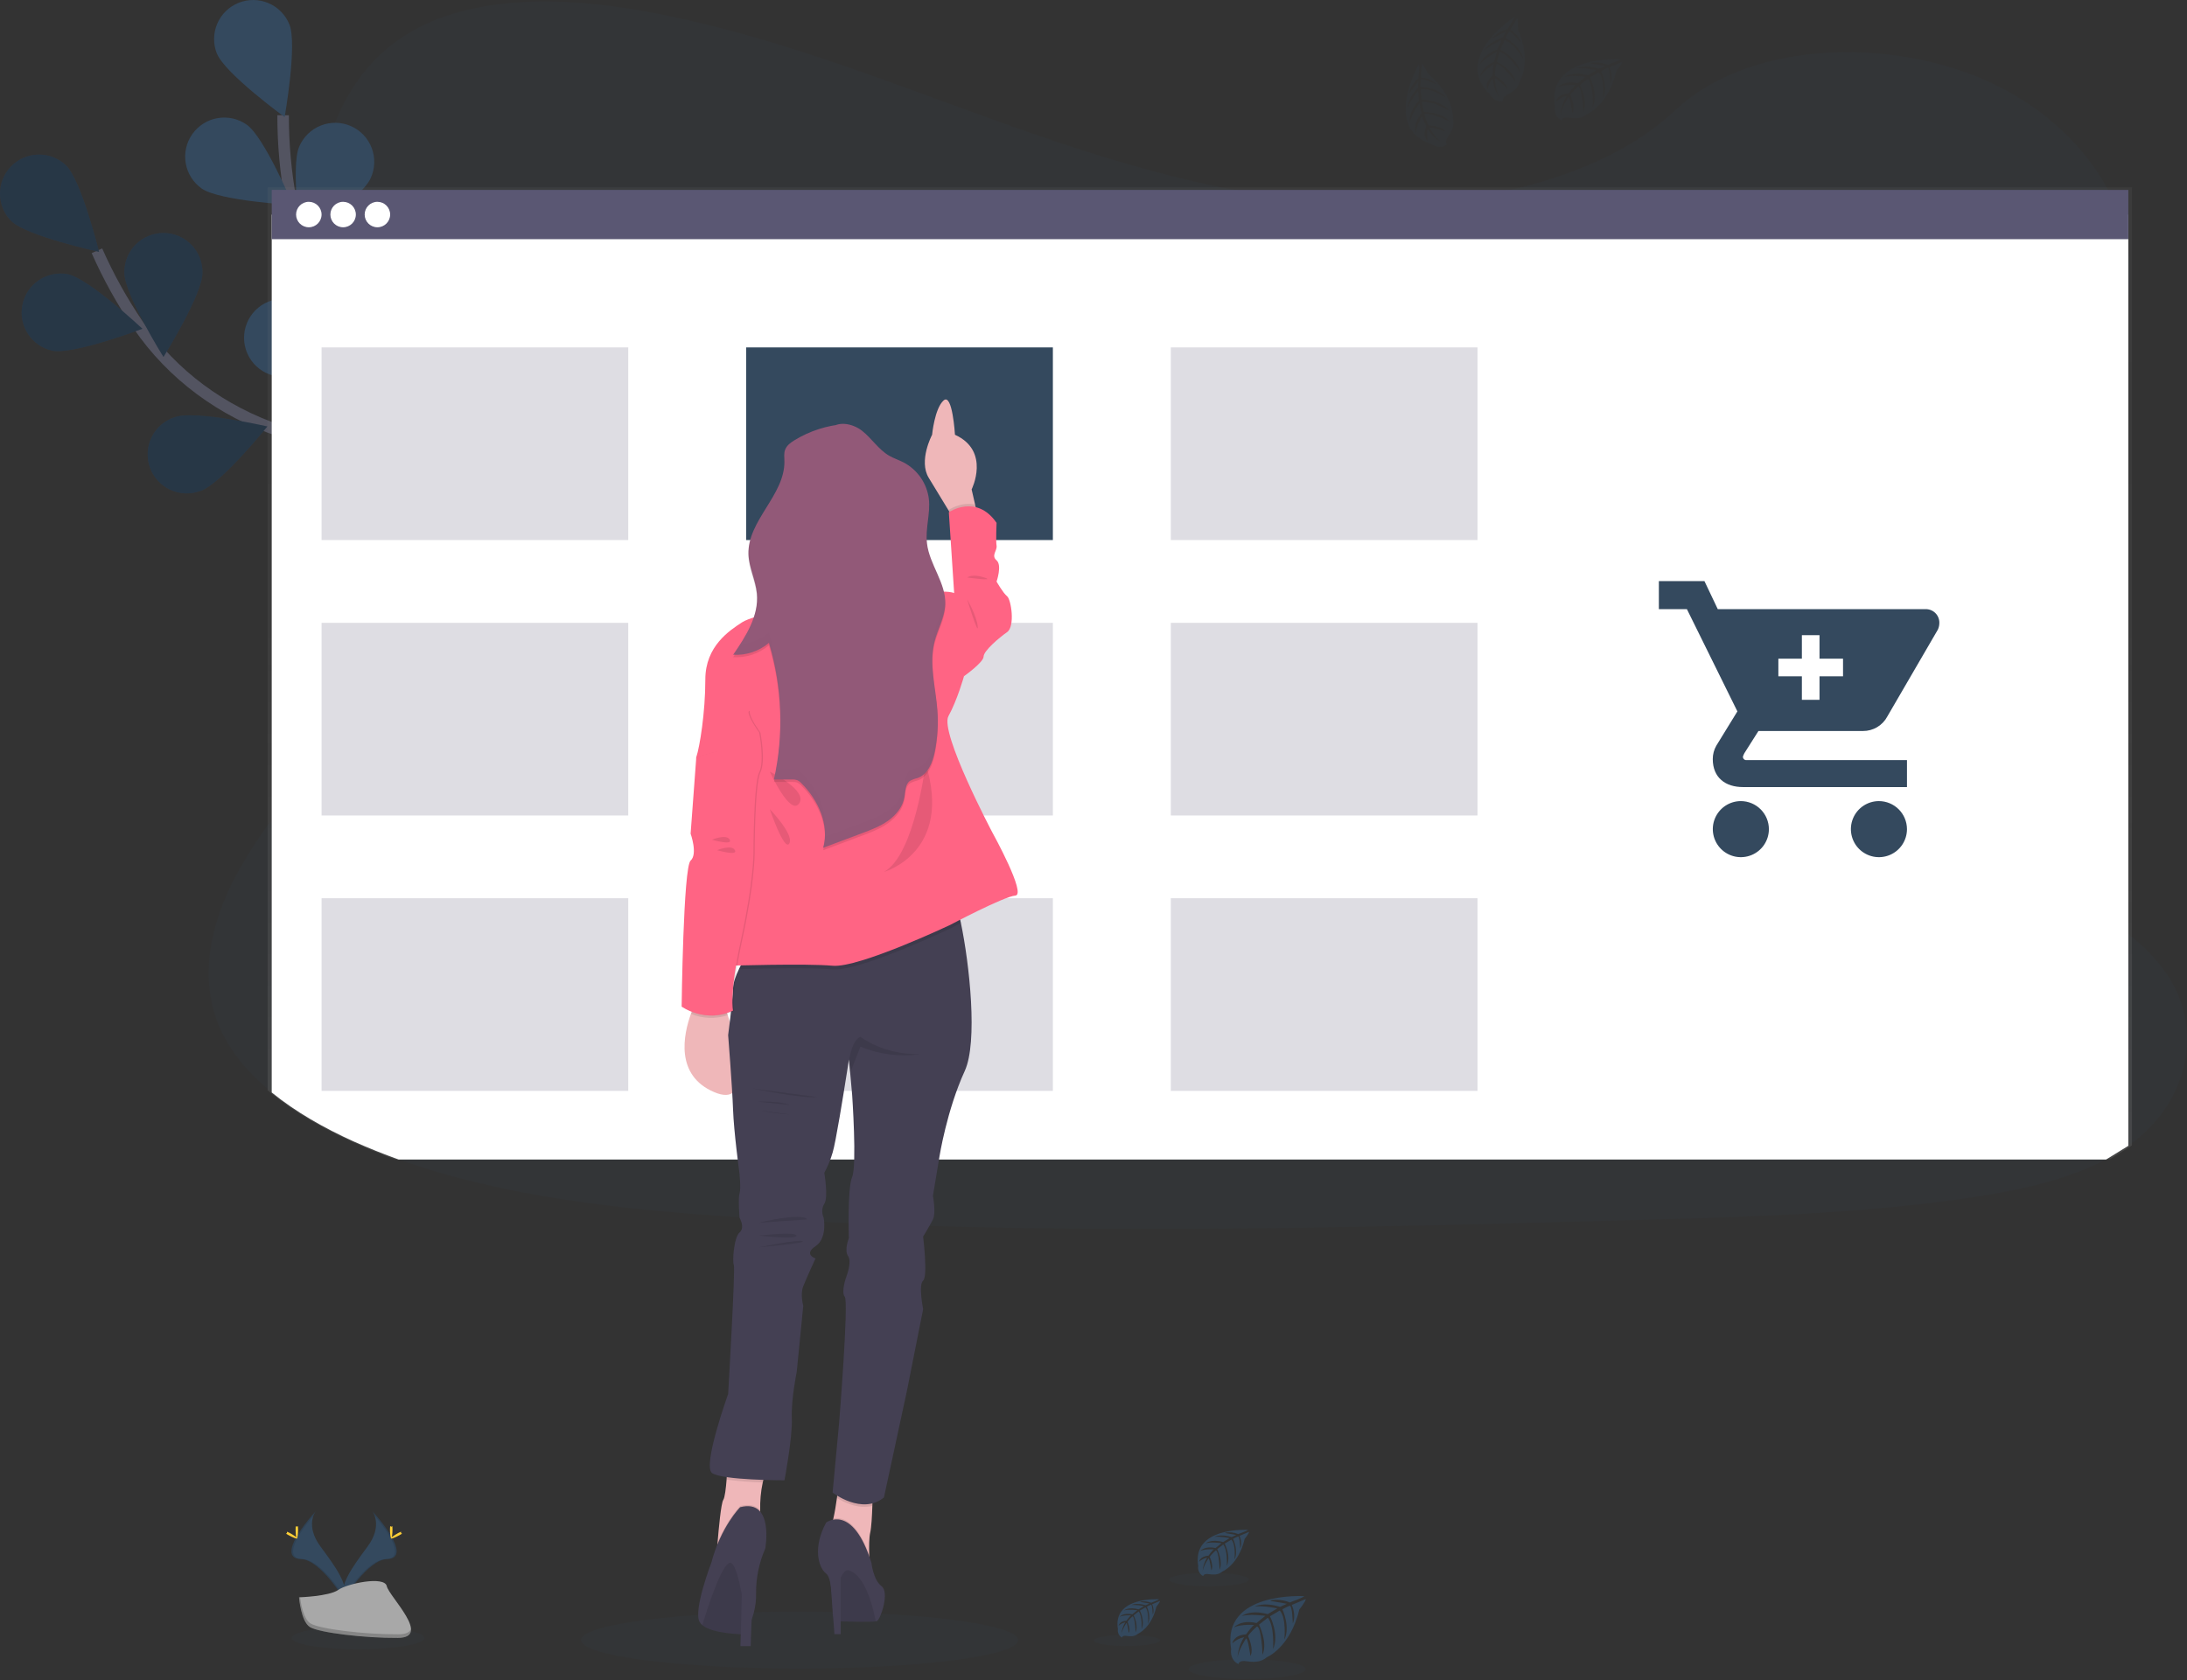 <svg width="380" height="292" viewBox="0 0 380 292" fill="none" xmlns="http://www.w3.org/2000/svg">
<rect x="0" y="0" width="380" height="292" fill="#333333" stroke="none"/>
<path opacity="0.1" d="M370.793 198.423C370.453 198.671 370.14 198.913 369.806 199.148C368.575 200.019 367.286 200.805 365.948 201.501C358.941 205.195 350.303 207 341.889 208.226C323.019 210.977 303.754 211.511 284.571 212.036C232.738 213.459 180.779 214.879 129.071 211.6C108.642 210.306 87.763 208.141 69.25 201.501C66.597 200.552 63.995 199.506 61.446 198.362C56.288 196.043 51.334 193.22 47.214 189.849C43.342 186.69 40.203 183.06 38.327 178.933C34.415 170.339 36.485 160.686 40.952 152.262C42.807 148.855 44.9 145.581 47.214 142.466C50.663 137.723 54.466 133.117 57.936 128.377C70.282 111.529 78.338 90.215 66.942 72.935C63.666 67.97 58.934 63.612 56.264 58.43C52.859 51.8 53.121 44.439 54.204 37.288C54.345 36.381 54.493 35.482 54.65 34.592C56.499 23.989 59.979 12.565 70.708 5.946C81.852 -0.932 97.678 -0.584 111.509 1.86C133.018 5.701 152.858 13.696 172.91 20.914C192.961 28.133 213.939 34.728 235.976 35.436C255.435 36.063 278.132 31.374 291.047 19.188C303.591 7.352 327.17 6.45 344.164 13.601C355.829 18.507 364.532 27.346 368.202 37.288C368.946 39.285 369.481 41.352 369.799 43.458C370.093 45.383 370.189 47.333 370.085 49.277C370.034 50.237 369.935 51.187 369.799 52.127C366.96 71.746 346.52 87.222 334.095 104.747C328.024 113.307 323.737 123.59 327.912 132.82C334.279 146.886 356.421 151.888 369.792 162.355C372.309 164.26 374.524 166.532 376.364 169.096C382.85 178.412 380.457 190.993 370.793 198.423Z" fill="#34495E"/>
<path d="M87.787 110.617C87.787 110.617 72.124 82.86 48.521 74.865C38.616 71.508 29.971 65.195 24.06 56.567C21.262 52.471 18.846 48.126 16.842 43.588" stroke="#535461" stroke-width="2" stroke-miterlimit="10"/>
<path d="M2 38.45C4.69 41.048 17.213 43.772 17.213 43.772C17.213 43.772 14.149 31.337 11.452 28.725C10.156 27.498 8.428 26.83 6.643 26.868C4.858 26.906 3.16 27.645 1.917 28.926C0.673 30.207 -0.015 31.927 0 33.712C0.016 35.497 0.734 37.204 2 38.463V38.45Z" fill="#34495E"/>
<path d="M9.086 60.953C12.759 61.681 24.748 57.143 24.748 57.143C24.748 57.143 15.402 48.372 11.724 47.643C9.977 47.335 8.178 47.724 6.714 48.727C5.249 49.729 4.236 51.266 3.891 53.006C3.546 54.747 3.896 56.554 4.867 58.039C5.838 59.525 7.353 60.57 9.086 60.953V60.953Z" fill="#34495E"/>
<path d="M34.878 85.311C38.419 84.086 46.455 74.12 46.455 74.12C46.455 74.12 33.965 71.263 30.427 72.489C29.559 72.758 28.755 73.2 28.06 73.786C27.366 74.373 26.797 75.093 26.386 75.904C25.976 76.715 25.732 77.6 25.671 78.507C25.609 79.414 25.73 80.324 26.026 81.183C26.323 82.043 26.789 82.833 27.397 83.509C28.005 84.185 28.743 84.731 29.566 85.116C30.39 85.501 31.282 85.717 32.19 85.75C33.099 85.784 34.004 85.635 34.854 85.311H34.878Z" fill="#34495E"/>
<path d="M58.542 99.336C62.24 98.724 71.855 90.262 71.855 90.262C71.855 90.262 60.03 85.335 56.332 85.945C54.556 86.238 52.97 87.224 51.921 88.687C50.873 90.15 50.448 91.97 50.741 93.746C51.034 95.521 52.021 97.108 53.484 98.156C54.947 99.205 56.766 99.629 58.542 99.336V99.336Z" fill="#34495E"/>
<path d="M35.181 47.425C35.181 51.17 28.405 62.042 28.405 62.042C28.405 62.042 21.616 51.177 21.612 47.432C21.592 46.528 21.753 45.629 22.084 44.789C22.416 43.948 22.913 43.182 23.545 42.535C24.177 41.889 24.931 41.376 25.765 41.025C26.598 40.674 27.493 40.494 28.396 40.494C29.3 40.494 30.195 40.674 31.029 41.025C31.862 41.376 32.616 41.889 33.248 42.535C33.88 43.182 34.377 43.948 34.709 44.789C35.041 45.629 35.201 46.528 35.181 47.432V47.425Z" fill="#34495E"/>
<path d="M62.652 64.201C61.532 67.776 51.81 76.118 51.81 76.118C51.81 76.118 48.583 63.707 49.689 60.115C50.284 58.47 51.491 57.119 53.058 56.342C54.625 55.566 56.431 55.424 58.1 55.947C59.769 56.47 61.172 57.618 62.015 59.15C62.859 60.682 63.078 62.48 62.628 64.17L62.652 64.201Z" fill="#34495E"/>
<path d="M87.113 84.137C86.615 87.852 78.444 97.716 78.444 97.716C78.444 97.716 73.166 86.044 73.677 82.329C73.941 80.567 74.888 78.98 76.313 77.91C77.738 76.84 79.526 76.373 81.292 76.61C83.058 76.848 84.659 77.77 85.751 79.178C86.843 80.587 87.337 82.368 87.126 84.137H87.113Z" fill="#34495E"/>
<path opacity="0.25" d="M2 38.45C4.69 41.048 17.213 43.772 17.213 43.772C17.213 43.772 14.149 31.337 11.452 28.725C10.156 27.498 8.428 26.83 6.643 26.868C4.858 26.906 3.16 27.645 1.917 28.926C0.673 30.207 -0.015 31.927 0 33.712C0.016 35.497 0.734 37.204 2 38.463V38.45Z" fill="black"/>
<path opacity="0.25" d="M9.086 60.953C12.759 61.681 24.748 57.143 24.748 57.143C24.748 57.143 15.402 48.372 11.724 47.643C9.977 47.335 8.178 47.724 6.714 48.727C5.249 49.729 4.236 51.266 3.891 53.006C3.546 54.747 3.896 56.554 4.867 58.039C5.838 59.525 7.353 60.57 9.086 60.953V60.953Z" fill="black"/>
<path opacity="0.25" d="M34.878 85.311C38.419 84.086 46.455 74.12 46.455 74.12C46.455 74.12 33.965 71.263 30.427 72.489C29.559 72.758 28.755 73.2 28.06 73.786C27.366 74.373 26.797 75.093 26.386 75.904C25.976 76.715 25.732 77.6 25.671 78.507C25.609 79.414 25.73 80.324 26.026 81.183C26.323 82.043 26.789 82.833 27.397 83.509C28.005 84.185 28.743 84.731 29.566 85.116C30.39 85.501 31.282 85.717 32.19 85.75C33.099 85.784 34.004 85.635 34.854 85.311H34.878Z" fill="black"/>
<path opacity="0.25" d="M58.542 99.336C62.24 98.724 71.855 90.262 71.855 90.262C71.855 90.262 60.03 85.335 56.332 85.945C54.556 86.238 52.97 87.224 51.921 88.687C50.873 90.15 50.448 91.97 50.741 93.746C51.034 95.521 52.021 97.108 53.484 98.156C54.947 99.205 56.766 99.629 58.542 99.336V99.336Z" fill="black"/>
<path opacity="0.25" d="M35.181 47.425C35.181 51.17 28.405 62.042 28.405 62.042C28.405 62.042 21.616 51.177 21.612 47.432C21.592 46.528 21.753 45.629 22.084 44.789C22.416 43.948 22.913 43.182 23.545 42.535C24.177 41.889 24.931 41.376 25.765 41.025C26.598 40.674 27.493 40.494 28.396 40.494C29.3 40.494 30.195 40.674 31.029 41.025C31.862 41.376 32.616 41.889 33.248 42.535C33.88 43.182 34.377 43.948 34.709 44.789C35.041 45.629 35.201 46.528 35.181 47.432V47.425Z" fill="black"/>
<path opacity="0.25" d="M62.652 64.201C61.532 67.776 51.81 76.118 51.81 76.118C51.81 76.118 48.583 63.707 49.689 60.115C50.284 58.47 51.491 57.119 53.058 56.342C54.625 55.566 56.431 55.424 58.1 55.947C59.769 56.47 61.172 57.618 62.015 59.15C62.859 60.682 63.078 62.48 62.628 64.17L62.652 64.201Z" fill="black"/>
<path opacity="0.25" d="M87.113 84.137C86.615 87.852 78.444 97.716 78.444 97.716C78.444 97.716 73.166 86.044 73.677 82.329C73.941 80.567 74.888 78.98 76.313 77.91C77.738 76.84 79.526 76.373 81.292 76.61C83.058 76.848 84.659 77.77 85.751 79.178C86.843 80.587 87.337 82.368 87.126 84.137H87.113Z" fill="black"/>
<path d="M86.885 110.065C86.885 110.065 83.82 78.338 65.474 61.464C57.783 54.381 52.437 45.12 50.527 34.823C49.63 29.943 49.183 24.991 49.192 20.029" stroke="#535461" stroke-width="2" stroke-miterlimit="10"/>
<path d="M37.7 9.327C39.103 12.804 49.458 20.346 49.458 20.346C49.458 20.346 51.688 7.73 50.288 4.254C49.616 2.583 48.307 1.248 46.65 0.543C44.993 -0.163 43.123 -0.181 41.453 0.492C39.782 1.164 38.447 2.473 37.742 4.13C37.036 5.787 37.017 7.657 37.69 9.327H37.7Z" fill="#34495E"/>
<path d="M35.048 32.77C38.112 34.925 50.905 35.63 50.905 35.63C50.905 35.63 45.944 23.829 42.879 21.674C41.408 20.635 39.584 20.224 37.809 20.53C36.034 20.836 34.454 21.835 33.415 23.306C32.377 24.778 31.965 26.602 32.272 28.376C32.578 30.151 33.577 31.732 35.048 32.77V32.77Z" fill="#34495E"/>
<path d="M48.773 65.485C52.519 65.801 63.905 59.948 63.905 59.948C63.905 59.948 53.646 52.277 49.91 51.964C49.012 51.868 48.103 51.953 47.237 52.213C46.372 52.474 45.567 52.904 44.87 53.48C44.173 54.055 43.599 54.764 43.18 55.565C42.761 56.366 42.506 57.242 42.43 58.143C42.354 59.044 42.459 59.95 42.739 60.81C43.018 61.669 43.466 62.464 44.057 63.148C44.648 63.832 45.37 64.391 46.179 64.792C46.989 65.194 47.871 65.429 48.773 65.485Z" fill="#34495E"/>
<path d="M64.722 87.903C68.352 88.842 80.572 85.002 80.572 85.002C80.572 85.002 71.757 75.706 68.13 74.766C66.399 74.347 64.573 74.625 63.045 75.54C61.517 76.456 60.41 77.935 59.964 79.659C59.517 81.383 59.765 83.214 60.656 84.756C61.547 86.298 63.009 87.428 64.725 87.903H64.722Z" fill="#34495E"/>
<path d="M64.398 30.979C62.883 34.405 52.28 41.592 52.28 41.592C52.28 41.592 50.476 28.913 51.991 25.484C52.342 24.654 52.854 23.903 53.499 23.273C54.143 22.644 54.906 22.149 55.744 21.818C56.581 21.486 57.476 21.325 58.377 21.343C59.277 21.361 60.165 21.558 60.989 21.923C61.812 22.288 62.555 22.813 63.174 23.467C63.792 24.122 64.274 24.893 64.592 25.736C64.909 26.579 65.055 27.477 65.022 28.377C64.989 29.277 64.777 30.162 64.398 30.979V30.979Z" fill="#34495E"/>
<path d="M82.717 57.429C80.245 60.245 67.977 63.932 67.977 63.932C67.977 63.932 70.047 51.293 72.523 48.477C73.11 47.808 73.824 47.261 74.623 46.867C75.422 46.474 76.291 46.242 77.18 46.184C78.069 46.126 78.961 46.244 79.804 46.531C80.647 46.818 81.426 47.268 82.096 47.856C82.765 48.444 83.312 49.157 83.705 49.956C84.099 50.756 84.331 51.624 84.389 52.514C84.447 53.402 84.329 54.294 84.042 55.137C83.755 55.981 83.305 56.759 82.717 57.429V57.429Z" fill="#34495E"/>
<path d="M97.017 85.584C95.056 88.778 83.588 94.484 83.588 94.484C83.588 94.484 83.493 81.675 85.454 78.481C86.396 76.946 87.909 75.848 89.661 75.428C91.412 75.009 93.259 75.302 94.794 76.244C96.329 77.186 97.427 78.699 97.847 80.451C98.266 82.202 97.973 84.049 97.031 85.584H97.017Z" fill="#34495E"/>
<path opacity="0.1" d="M138.918 290.002C159.892 290.002 176.894 287.788 176.894 285.058C176.894 282.327 159.892 280.114 138.918 280.114C117.945 280.114 100.943 282.327 100.943 285.058C100.943 287.788 117.945 290.002 138.918 290.002Z" fill="#34495E"/>
<path opacity="0.1" d="M62.212 286.651C68.584 286.651 73.748 285.767 73.748 284.676C73.748 283.586 68.584 282.701 62.212 282.701C55.841 282.701 50.677 283.586 50.677 284.676C50.677 285.767 55.841 286.651 62.212 286.651Z" fill="#34495E"/>
<path d="M64.719 262.687C64.719 262.687 66.588 265.135 63.854 268.816C61.12 272.497 58.865 275.626 59.768 277.931C59.768 277.931 63.891 271.07 67.259 270.975C70.626 270.88 68.416 266.814 64.719 262.687Z" fill="#34495E"/>
<path opacity="0.1" d="M64.718 262.687C64.882 262.924 65.01 263.183 65.1 263.457C68.375 267.304 70.122 270.897 66.972 270.985C64.041 271.07 60.52 276.314 59.679 277.638C59.707 277.741 59.74 277.842 59.778 277.941C59.778 277.941 63.901 271.08 67.269 270.985C70.636 270.89 68.416 266.814 64.718 262.687Z" fill="black"/>
<path d="M68.195 265.806C68.195 266.668 68.1 267.366 67.98 267.366C67.861 267.366 67.763 266.685 67.763 265.806C67.763 264.928 67.885 265.35 68.004 265.35C68.123 265.35 68.195 264.945 68.195 265.806Z" fill="#FFD037"/>
<path d="M69.39 266.834C68.634 267.246 67.974 267.495 67.916 267.389C67.858 267.284 68.426 266.865 69.182 266.453C69.938 266.041 69.638 266.341 69.696 266.453C69.754 266.565 70.146 266.422 69.39 266.834Z" fill="#FFD037"/>
<path d="M54.837 262.687C54.837 262.687 52.968 265.135 55.702 268.816C58.436 272.497 60.691 275.626 59.788 277.931C59.788 277.931 55.665 271.07 52.297 270.975C48.93 270.88 51.147 266.814 54.837 262.687Z" fill="#34495E"/>
<path opacity="0.1" d="M54.837 262.687C54.674 262.924 54.546 263.183 54.456 263.457C51.181 267.304 49.434 270.897 52.583 270.985C55.518 271.07 59.036 276.314 59.877 277.638C59.85 277.741 59.818 277.843 59.778 277.941C59.778 277.941 55.655 271.08 52.287 270.985C48.92 270.89 51.147 266.814 54.837 262.687Z" fill="black"/>
<path d="M51.361 265.806C51.361 266.668 51.456 267.366 51.575 267.366C51.695 267.366 51.793 266.685 51.793 265.806C51.793 264.928 51.671 265.35 51.552 265.35C51.432 265.35 51.361 264.945 51.361 265.806Z" fill="#FFD037"/>
<path d="M50.169 266.834C50.925 267.246 51.582 267.495 51.64 267.389C51.698 267.284 51.129 266.865 50.373 266.453C49.618 266.041 49.917 266.341 49.859 266.453C49.801 266.565 49.413 266.422 50.169 266.834Z" fill="#FFD037"/>
<path d="M51.957 277.621C51.957 277.621 57.187 277.458 58.767 276.338C60.346 275.217 66.809 273.872 67.201 275.674C67.592 277.475 75.059 284.625 69.155 284.673C63.251 284.721 55.437 283.754 53.864 282.797C52.291 281.84 51.957 277.621 51.957 277.621Z" fill="#A8A8A8"/>
<path opacity="0.2" d="M69.257 284.046C63.353 284.094 55.539 283.127 53.966 282.17C52.767 281.438 52.291 278.82 52.13 277.614H51.957C51.957 277.614 52.297 281.83 53.86 282.79C55.423 283.75 63.248 284.714 69.152 284.666C70.854 284.666 71.447 284.046 71.412 283.147C71.178 283.699 70.527 284.036 69.257 284.046Z" fill="black"/>
<path d="M226.609 277.42C226.609 277.42 212.213 276.552 213.912 286.641C213.912 286.641 213.571 288.422 215.189 289.232C215.189 289.232 215.216 288.486 216.666 288.738C217.182 288.825 217.707 288.85 218.229 288.813C218.936 288.767 219.609 288.489 220.143 288.023V288.023C220.143 288.023 224.188 286.355 225.761 279.739C225.761 279.739 226.925 278.295 226.881 277.924L224.45 278.946C224.45 278.946 225.281 280.699 224.627 282.157C224.627 282.157 224.549 279.01 224.082 279.092C223.987 279.092 222.819 279.698 222.819 279.698C222.819 279.698 224.249 282.763 223.159 284.969C223.159 284.969 223.568 281.224 222.363 279.92L220.66 280.917C220.66 280.917 222.329 284.07 221.198 286.644C221.198 286.644 221.488 282.698 220.303 281.159L218.754 282.368C218.754 282.368 220.32 285.476 219.363 287.611C219.363 287.611 219.24 283.018 218.416 282.671C218.416 282.671 217.054 283.866 216.854 284.373C216.854 284.373 217.926 286.627 217.262 287.819C217.262 287.819 216.854 284.755 216.517 284.755C216.517 284.755 215.155 286.798 215.025 288.159C215.025 288.159 215.086 286.093 216.19 284.547C215.411 284.695 214.692 285.068 214.123 285.619C214.123 285.619 214.334 284.186 216.506 284.06C216.506 284.06 217.623 282.521 217.923 282.429C217.923 282.429 215.744 282.245 214.422 282.831C214.422 282.831 215.584 281.469 218.321 282.092L219.85 280.846C219.85 280.846 216.983 280.451 215.764 280.887C215.764 280.887 217.167 279.688 220.262 280.546L221.93 279.552C221.93 279.552 219.482 279.024 218.025 279.211C218.025 279.211 219.564 278.381 222.417 279.279L223.609 278.745C223.609 278.745 221.815 278.404 221.29 278.34C220.766 278.275 220.739 278.139 220.739 278.139C221.874 277.949 223.04 278.079 224.106 278.513C224.106 278.513 226.653 277.58 226.609 277.42Z" fill="#34495E"/>
<path opacity="0.1" d="M216.694 291.833C222.32 291.833 226.881 291.062 226.881 290.111C226.881 289.159 222.32 288.388 216.694 288.388C211.067 288.388 206.506 289.159 206.506 290.111C206.506 291.062 211.067 291.833 216.694 291.833Z" fill="#34495E"/>
<path d="M201.388 277.958C201.388 277.958 193.271 277.468 194.238 283.158C194.189 283.446 194.233 283.743 194.362 284.005C194.492 284.267 194.701 284.482 194.96 284.618C194.96 284.618 194.96 284.196 195.794 284.339C196.084 284.386 196.379 284.401 196.673 284.383C197.071 284.354 197.449 284.198 197.752 283.937V283.937C197.752 283.937 200.033 282.994 200.922 279.266C200.922 279.266 201.576 278.452 201.552 278.244L200.19 278.827C200.19 278.827 200.656 279.817 200.289 280.638C200.289 280.638 200.244 278.864 199.982 278.905C199.928 278.905 199.271 279.245 199.271 279.245C199.271 279.245 200.074 280.948 199.468 282.218C199.468 282.218 199.696 280.097 199.019 279.368L198.055 279.933C198.055 279.933 198.995 281.711 198.358 283.161C198.358 283.161 198.522 280.934 197.851 280.069L196.979 280.75C196.979 280.75 197.861 282.504 197.32 283.706C197.32 283.706 197.248 281.115 196.785 280.921C196.453 281.2 196.157 281.519 195.903 281.871C195.903 281.871 196.509 283.144 196.135 283.815C196.135 283.815 195.903 282.089 195.716 282.082C195.716 282.082 194.953 283.226 194.875 284.009C194.909 283.282 195.135 282.578 195.529 281.966C195.09 282.049 194.685 282.258 194.364 282.569C194.364 282.569 194.483 281.758 195.726 281.69C195.726 281.69 196.353 280.822 196.523 280.771C196.523 280.771 195.294 280.665 194.548 280.996C194.548 280.996 195.205 280.233 196.748 280.58L197.609 279.875C197.609 279.875 195.992 279.654 195.307 279.899C195.307 279.899 196.097 279.218 197.844 279.715L198.78 279.157C198.059 278.997 197.319 278.933 196.581 278.966C196.581 278.966 197.449 278.5 199.056 279.004L199.737 278.704C199.737 278.704 198.716 278.503 198.433 278.472C198.15 278.442 198.12 278.36 198.12 278.36C198.76 278.254 199.418 278.327 200.02 278.571C200.02 278.571 201.412 278.05 201.388 277.958Z" fill="#34495E"/>
<path opacity="0.1" d="M195.798 286.086C198.97 286.086 201.542 285.651 201.542 285.116C201.542 284.58 198.97 284.145 195.798 284.145C192.625 284.145 190.054 284.58 190.054 285.116C190.054 285.651 192.625 286.086 195.798 286.086Z" fill="#34495E"/>
<path d="M216.837 265.902C216.837 265.902 207.041 265.309 208.195 272.177C208.136 272.525 208.188 272.883 208.345 273.2C208.501 273.517 208.754 273.776 209.067 273.941C209.067 273.941 209.067 273.433 210.071 273.6C210.422 273.656 210.778 273.673 211.133 273.651C211.615 273.617 212.072 273.428 212.437 273.113V273.113C212.437 273.113 215.192 271.976 216.261 267.471C216.261 267.471 217.055 266.491 217.024 266.239L215.369 266.943C215.369 266.943 215.934 268.139 215.492 269.129C215.492 269.129 215.437 266.988 215.117 267.039C215.056 267.039 214.259 267.451 214.259 267.451C214.259 267.451 215.233 269.531 214.497 271.04C214.497 271.04 214.777 268.479 213.956 267.601L212.792 268.282C212.792 268.282 213.929 270.427 213.159 272.18C213.159 272.18 213.357 269.494 212.546 268.435L211.491 269.255C211.491 269.255 212.56 271.37 211.91 272.824C211.91 272.824 211.825 269.698 211.263 269.46C211.263 269.46 210.34 270.273 210.2 270.607C210.2 270.607 210.932 272.143 210.476 272.953C210.476 272.953 210.2 270.873 209.972 270.863C209.972 270.863 209.053 272.225 208.951 273.188C208.995 272.314 209.267 271.466 209.741 270.73C209.211 270.83 208.722 271.084 208.335 271.458C208.335 271.458 208.478 270.481 209.969 270.396C209.969 270.396 210.728 269.351 210.932 269.286C210.932 269.286 209.448 269.163 208.549 269.562C208.549 269.562 209.339 268.639 211.205 269.058L212.247 268.21C212.247 268.21 210.292 267.941 209.465 268.237C209.465 268.237 210.418 267.424 212.529 268.016L213.663 267.335C213.663 267.335 211.998 266.995 211.007 267.107C211.007 267.107 212.053 266.542 213.997 267.151L214.807 266.79C214.807 266.79 213.585 266.548 213.227 266.511C212.87 266.474 212.853 266.375 212.853 266.375C213.626 266.246 214.419 266.335 215.144 266.63C215.144 266.63 216.871 266.011 216.837 265.902Z" fill="#34495E"/>
<path opacity="0.1" d="M210.091 275.711C213.922 275.711 217.027 275.187 217.027 274.54C217.027 273.893 213.922 273.369 210.091 273.369C206.261 273.369 203.156 273.893 203.156 274.54C203.156 275.187 206.261 275.711 210.091 275.711Z" fill="#34495E"/>
<path d="M370.433 199.08V32.535H46.506V189.526C50.642 192.978 55.617 195.883 60.806 198.27C63.362 199.448 65.973 200.525 68.638 201.501H366.568L370.433 199.08Z" fill="url(#paint0_linear)"/>
<path d="M369.806 199.148V37.302H47.214V189.877C51.334 193.234 56.288 196.057 61.446 198.389C63.993 199.524 66.595 200.57 69.25 201.528H365.948L369.806 199.148Z" fill="white"/>
<path d="M369.806 33.009H47.217V41.569H369.806V33.009Z" fill="#5A5773"/>
<path d="M53.659 39.502C54.882 39.502 55.873 38.511 55.873 37.289C55.873 36.066 54.882 35.075 53.659 35.075C52.437 35.075 51.446 36.066 51.446 37.289C51.446 38.511 52.437 39.502 53.659 39.502Z" fill="white"/>
<path d="M59.618 39.502C60.84 39.502 61.831 38.511 61.831 37.289C61.831 36.066 60.84 35.075 59.618 35.075C58.396 35.075 57.405 36.066 57.405 37.289C57.405 38.511 58.396 39.502 59.618 39.502Z" fill="white"/>
<path d="M65.576 39.502C66.799 39.502 67.79 38.511 67.79 37.289C67.79 36.066 66.799 35.075 65.576 35.075C64.354 35.075 63.363 36.066 63.363 37.289C63.363 38.511 64.354 39.502 65.576 39.502Z" fill="white"/>
<path d="M182.941 60.381H129.654V93.865H182.941V60.381Z" fill="#34495E"/>
<path opacity="0.2" d="M109.159 60.381H55.873V93.865H109.159V60.381Z" fill="#5A5773"/>
<path opacity="0.2" d="M256.722 60.381H203.435V93.865H256.722V60.381Z" fill="#5A5773"/>
<path opacity="0.2" d="M109.16 108.25H55.873V141.734H109.16V108.25Z" fill="#5A5773"/>
<path opacity="0.2" d="M182.941 108.25H129.654V141.734H182.941V108.25Z" fill="#5A5773"/>
<path opacity="0.2" d="M256.722 108.25H203.435V141.734H256.722V108.25Z" fill="#5A5773"/>
<path opacity="0.2" d="M109.16 156.117H55.873V189.601H109.16V156.117Z" fill="#5A5773"/>
<path opacity="0.2" d="M182.941 156.117H129.654V189.601H182.941V156.117Z" fill="#5A5773"/>
<path opacity="0.2" d="M256.722 156.117H203.435V189.601H256.722V156.117Z" fill="#5A5773"/>
<path d="M169.883 89.711L166.206 91.011L164.871 88.798C163.849 87.096 162.433 84.767 161.388 83.075C159.542 80.099 161.956 75.563 161.956 75.563C161.956 75.563 162.392 71.011 163.945 69.608C165.497 68.205 165.93 75.563 165.93 75.563C172.164 78.396 168.824 85.06 168.824 85.06L169.43 87.702L169.883 89.711Z" fill="#EFB7B9"/>
<path opacity="0.1" d="M169.883 89.711L166.206 91.011L164.871 88.798V88.604C164.871 88.604 166.978 87.157 169.437 87.702L169.883 89.711Z" fill="black"/>
<path d="M163.945 104.624L165.787 103.065L164.864 89.03C164.864 89.03 169.631 85.768 173.158 90.872C173.158 90.872 173.015 93.991 173.158 94.842C173.301 95.693 172.168 96.544 173.158 97.392C174.149 98.24 173.158 101.08 173.158 101.08C173.158 101.08 174.279 103.065 174.987 103.63C175.695 104.195 176.407 108.877 174.987 109.868C173.567 110.859 170.904 113.13 170.904 114.121C170.904 115.111 167.499 117.525 167.499 117.525L164.51 113.572L163.945 104.624Z" fill="#FF6484"/>
<path d="M124.107 189.822C117.236 186.907 118.761 179.788 120.055 176.202C120.314 175.476 120.617 174.766 120.964 174.078L124.819 171.739C124.819 171.739 125.605 173.744 126.446 176.434C128.397 182.692 130.641 192.597 124.107 189.822Z" fill="#EFB7B9"/>
<path d="M133.552 254.784C133.087 255.691 132.744 256.655 132.531 257.651C132.191 259.255 132.042 260.892 132.088 262.531C132.115 263.665 132.211 264.407 132.211 264.407L124.557 269.671C124.557 269.671 124.601 269.054 124.676 268.149C124.873 265.738 125.285 261.264 125.673 260.685C125.942 260.283 126.13 258.669 126.249 257.171C126.368 255.673 126.416 254.359 126.416 254.359C126.416 254.359 135.626 250.906 133.552 254.784Z" fill="#EFB7B9"/>
<path d="M151.629 258.561C151.629 258.561 151.629 260.025 151.575 261.727C151.52 263.43 151.418 265.438 151.203 266.375C151.006 267.233 150.992 268.809 151.03 270.263C151.081 271.966 151.203 273.498 151.203 273.498C151.203 273.498 143.389 266.109 144.186 265.524C144.4 265.367 144.612 264.737 144.806 263.899C145.044 262.878 145.258 261.516 145.419 260.358C145.609 258.979 145.728 257.869 145.728 257.869L151.629 258.561Z" fill="#EFB7B9"/>
<path opacity="0.1" d="M133.552 254.784C133.087 255.691 132.744 256.655 132.531 257.651C130.436 257.596 128.345 257.436 126.266 257.171C126.382 255.707 126.433 254.359 126.433 254.359C126.433 254.359 135.626 250.906 133.552 254.784Z" fill="black"/>
<path opacity="0.1" d="M151.629 258.561C151.629 258.561 151.629 260.025 151.575 261.727C149.137 262.35 146.631 261.104 145.419 260.365C145.609 258.986 145.728 257.876 145.728 257.876L151.629 258.561Z" fill="black"/>
<path d="M167.629 186.138C164.51 192.948 163.233 201.024 163.233 201.024L162.099 207.834C162.099 207.834 162.668 210.81 162.099 211.944C161.531 213.078 160.397 214.923 160.397 214.923C160.397 214.923 161.248 221.869 160.397 222.577C159.546 223.286 160.397 227.538 160.397 227.538L157.56 241.839L153.59 260.266C149.763 263.389 144.669 259.419 144.669 259.419L145.793 247.369C145.793 247.369 147.496 226.258 146.787 225.393C146.079 224.528 147.07 221.849 147.07 221.849C147.07 221.849 148.064 219.295 147.356 218.304C146.648 217.313 147.496 215.185 147.496 215.185C147.496 215.185 147.213 206.537 148.064 204.552C148.915 202.567 148.064 190.289 148.064 190.289L147.724 186.465L147.526 184.347L147.509 184.139C147.509 184.139 147.38 184.987 147.169 186.301C146.542 190.302 145.207 198.593 144.68 200.299C144.321 201.528 143.834 202.716 143.226 203.844C143.226 203.844 143.961 208.096 143.226 209.23C142.49 210.364 143.113 211.641 143.113 211.641C143.113 211.641 143.822 215.185 141.694 216.602C139.565 218.018 141.694 218.73 141.694 218.73C141.694 218.73 140.134 222.135 139.569 223.548C139.004 224.961 139.569 226.953 139.569 226.953L138.435 238.434C138.435 238.434 137.441 243.252 137.584 246.514C137.727 249.776 136.307 257.287 136.307 257.287C136.307 257.287 125.391 257.287 123.709 256.01C122.027 254.734 126.518 242.278 126.518 242.278C126.518 242.278 127.795 220.446 127.509 219.881C127.223 219.316 127.509 215.059 128.503 214.212C129.497 213.364 128.503 211.658 128.503 211.658C128.503 211.658 128.22 208.253 128.503 207.405C128.785 206.557 128.459 203.718 128.459 203.718C128.459 203.718 127.509 196.772 127.369 192.801C127.229 188.831 126.518 179.904 126.518 179.904C126.518 179.904 127.26 174.381 127.372 171.752C127.413 170.785 127.846 169.576 128.394 168.439C129.008 167.155 129.713 165.917 130.505 164.735C130.505 164.735 164.094 154.806 165.504 155.793C165.879 156.056 166.423 157.836 166.961 160.414C168.46 167.615 169.924 181.133 167.629 186.138Z" fill="#444053"/>
<path d="M146.934 99.493C152.336 99.493 156.716 95.113 156.716 89.711C156.716 84.308 152.336 79.928 146.934 79.928C141.531 79.928 137.151 84.308 137.151 89.711C137.151 95.113 141.531 99.493 146.934 99.493Z" fill="#A1616A"/>
<path opacity="0.1" d="M166.961 160.421C165.834 160.999 165.079 161.398 165.079 161.398C165.079 161.398 149.201 168.912 144.686 168.487C141.193 168.146 132.276 168.34 128.391 168.436C129.004 167.152 129.71 165.914 130.502 164.731C130.502 164.731 164.094 154.806 165.504 155.793C165.879 156.062 166.423 157.836 166.961 160.421Z" fill="black"/>
<path d="M140.127 105.332C140.127 105.332 131.067 106.762 128.929 108.165C126.79 109.568 122.555 112.278 122.555 118.091C122.555 123.903 121.564 129.858 120.995 131.557C120.426 133.256 129.926 147.009 129.926 147.009L126.521 167.85C126.521 167.85 140.141 167.425 144.676 167.85C149.212 168.276 165.082 160.761 165.082 160.761C165.082 160.761 174.439 155.8 176.424 155.654C178.409 155.507 172.454 144.738 172.454 144.738C172.454 144.738 163.236 127.304 164.796 124.468C166.355 121.632 167.499 117.522 167.499 117.522L165.797 103.065C165.797 103.065 163.247 102.214 161.119 103.773C158.991 105.332 151.762 104.481 151.762 104.481L140.127 105.332Z" fill="#FF6484"/>
<path opacity="0.1" d="M124.747 130.566L121.193 131.557L120.208 144.898C120.208 144.898 121.485 148.442 120.208 149.576C118.932 150.71 118.649 174.953 118.649 174.953C118.649 174.953 122.762 177.929 127.58 175.661C127.58 175.661 126.872 172.968 129 163.185C131.128 153.403 131.125 148.442 131.125 148.442C131.125 148.442 131.125 136.249 132.119 134.264C133.113 132.279 132.119 127.318 132.119 127.318C132.119 127.318 130.134 124.625 130.273 123.634C130.413 122.643 124.747 130.566 124.747 130.566Z" fill="black"/>
<path opacity="0.1" d="M126.446 176.444C124.359 177.147 122.087 177.065 120.055 176.213C120.314 175.486 120.617 174.777 120.964 174.088L124.819 171.749C124.819 171.749 125.619 173.754 126.446 176.444Z" fill="black"/>
<path d="M124.533 130.566L120.988 131.557L119.997 144.898C119.997 144.898 121.274 148.442 119.997 149.576C118.721 150.71 118.438 174.953 118.438 174.953C118.438 174.953 122.554 177.925 127.369 175.647C127.369 175.647 126.661 172.954 128.785 163.172C130.91 153.389 130.914 148.428 130.914 148.428C130.914 148.428 130.914 136.235 131.904 134.25C132.895 132.265 131.904 127.304 131.904 127.304C131.904 127.304 129.919 124.611 130.062 123.62C130.205 122.629 124.533 130.566 124.533 130.566Z" fill="#FF6484"/>
<path opacity="0.1" d="M160.826 132.691C160.826 132.691 158.984 148.568 153.594 151.547C153.594 151.547 165.644 148.146 160.826 132.691Z" fill="black"/>
<path opacity="0.1" d="M133.75 134.111C133.75 134.111 140.41 137.369 138.857 139.637C137.305 141.905 133.75 134.111 133.75 134.111Z" fill="black"/>
<path opacity="0.1" d="M133.75 140.631C133.75 140.631 138.003 145.027 137.155 146.586C136.307 148.146 133.75 140.631 133.75 140.631Z" fill="black"/>
<path opacity="0.1" d="M168.054 104.199C168.054 104.199 169.723 107.031 169.883 108.877C170.043 110.722 168.054 104.199 168.054 104.199Z" fill="black"/>
<path opacity="0.1" d="M168.054 100.371C168.054 100.371 168.892 99.66 171.03 100.371C173.169 101.083 168.054 100.371 168.054 100.371Z" fill="black"/>
<path opacity="0.1" d="M159.869 183.23C156.356 183.728 152.775 183.27 149.501 181.902L147.713 186.478L147.516 184.361C147.809 182.583 148.377 180.68 149.501 180.2C149.501 180.2 153.437 183.336 159.869 183.23Z" fill="black"/>
<path opacity="0.1" d="M130.788 189.185C130.788 189.185 139.508 190.993 141.952 190.673L130.788 189.185Z" fill="black"/>
<path opacity="0.1" d="M131.693 191.47C131.693 191.47 135.415 191.31 137.274 192.056L131.693 191.47Z" fill="black"/>
<path opacity="0.1" d="M132.119 193.012C133.817 193.373 135.54 193.601 137.274 193.693L132.119 193.012Z" fill="black"/>
<path opacity="0.1" d="M131.904 212.523C132.064 212.417 139.348 210.715 140.253 211.937L131.904 212.523Z" fill="black"/>
<path opacity="0.1" d="M131.904 214.756C131.904 214.756 138.231 214.011 138.391 214.756C138.551 215.502 131.904 214.756 131.904 214.756Z" fill="black"/>
<path opacity="0.1" d="M131.904 216.775C131.904 216.775 138.656 215.379 139.453 215.72C140.25 216.06 131.904 216.775 131.904 216.775Z" fill="black"/>
<path opacity="0.1" d="M132.224 264.41L124.57 269.674C124.57 269.674 124.614 269.058 124.689 268.152C126.392 263.964 128.608 261.754 128.608 261.754C130.335 261.305 131.424 261.72 132.102 262.534C132.129 263.665 132.224 264.41 132.224 264.41Z" fill="black"/>
<path d="M132.97 269.14C131.888 271.607 131.344 274.277 131.373 276.971C131.416 279.18 130.856 281.359 129.752 283.274C129.593 283.543 129.413 283.8 129.215 284.043C129.215 284.043 123.896 283.999 122.034 282.456C121.824 282.291 121.653 282.082 121.533 281.843C120.467 279.719 123.607 271.584 123.607 271.584C125.255 265.313 128.602 261.962 128.602 261.962C134.564 260.42 132.97 269.14 132.97 269.14Z" fill="#444053"/>
<path opacity="0.1" d="M129.753 283.256C129.593 283.526 129.413 283.783 129.215 284.026C129.215 284.026 123.896 283.982 122.034 282.439C122.949 279.409 125.871 270.239 127.24 271.799C128.527 273.263 129.422 280.308 129.753 283.256Z" fill="black"/>
<path d="M129.024 272.367L128.653 286.103H130.437C130.437 286.103 130.726 274.053 131.523 272.367C132.32 270.682 129.024 272.367 129.024 272.367Z" fill="#444053"/>
<path opacity="0.1" d="M151.203 273.498C151.203 273.498 143.389 266.109 144.186 265.524C144.4 265.367 144.612 264.737 144.806 263.9C146.307 263.637 148.892 264.264 151.03 270.263C151.081 271.966 151.203 273.498 151.203 273.498Z" fill="black"/>
<path d="M152.371 281.738C152.311 281.764 152.249 281.782 152.184 281.792C151.265 281.952 147.877 281.86 145.98 281.792C145.633 281.781 145.303 281.635 145.061 281.385C144.819 281.136 144.684 280.802 144.683 280.454C144.683 279.943 144.683 279.32 144.642 278.656C144.554 276.559 144.302 274.063 143.549 273.501C142.218 272.48 141.166 269.014 143.549 264.625C143.549 264.625 148.119 261.135 151.415 271.625C151.415 271.625 151.735 274.618 153.168 275.68C154.602 276.743 153.011 281.435 152.371 281.738Z" fill="#444053"/>
<path opacity="0.1" d="M152.177 281.792C151.258 281.952 147.87 281.86 145.973 281.792C145.626 281.781 145.297 281.635 145.055 281.385C144.813 281.136 144.677 280.802 144.676 280.454C144.676 279.943 144.676 279.32 144.635 278.656C145.211 276.116 146.038 273.501 147.104 272.906C147.111 272.902 150.335 272.538 152.177 281.792Z" fill="black"/>
<path d="M144.128 272.596L144.986 284.026H146.076V271.622L144.128 272.596Z" fill="#444053"/>
<path opacity="0.1" d="M146.791 74.123C143.702 74.353 140.712 75.313 138.067 76.925C137.386 77.337 136.705 77.838 136.423 78.577C136.178 79.217 136.28 79.939 136.29 80.62C136.382 86.483 129.844 90.919 130.049 96.779C130.13 99.105 131.298 101.27 131.513 103.589C131.87 107.457 129.582 111.015 127.389 114.219C129.649 114.357 131.874 113.619 133.603 112.159C135.917 119.872 136.216 128.048 134.472 135.909H137.608C137.917 135.886 138.229 135.924 138.524 136.021C138.799 136.152 139.045 136.336 139.249 136.562C142.18 139.48 144.145 143.794 143.025 147.778L149.699 145.276C151.295 144.676 152.916 144.067 154.305 143.079C155.695 142.092 156.859 140.658 157.152 138.976C157.332 137.955 157.274 136.736 158.115 136.144C158.53 135.923 158.972 135.759 159.43 135.657C161.262 135.01 162.072 132.892 162.447 130.985C162.903 128.646 163.046 126.256 162.872 123.879C162.576 119.895 161.398 115.85 162.368 111.962C162.916 109.779 164.135 107.747 164.234 105.492C164.394 101.778 161.49 98.577 161.057 94.883C160.754 92.309 161.684 89.704 161.381 87.13C161.213 85.801 160.726 84.533 159.964 83.432C159.201 82.331 158.184 81.431 156.999 80.807C156.178 80.385 155.296 80.102 154.486 79.635C152.637 78.563 151.455 76.632 149.777 75.305C148.098 73.977 145.303 73.476 144.04 75.202L146.791 74.123Z" fill="black"/>
<path d="M146.791 73.697C143.702 73.927 140.712 74.888 138.067 76.5C137.386 76.912 136.705 77.412 136.423 78.151C136.178 78.791 136.28 79.513 136.29 80.194C136.382 86.057 129.844 90.494 130.049 96.357C130.13 98.679 131.298 100.845 131.513 103.167C131.87 107.035 129.582 110.593 127.389 113.8C129.648 113.933 131.871 113.196 133.603 111.74C135.917 119.45 136.216 127.625 134.472 135.483H137.608C137.918 135.461 138.229 135.501 138.524 135.599C138.799 135.727 139.046 135.91 139.249 136.137C142.18 139.058 144.145 143.369 143.025 147.353L149.699 144.85C151.295 144.251 152.916 143.641 154.305 142.654C155.695 141.666 156.859 140.233 157.152 138.551C157.332 137.529 157.274 136.31 158.115 135.718C158.53 135.498 158.972 135.334 159.43 135.231C161.262 134.584 162.072 132.466 162.447 130.559C162.907 128.218 163.053 125.826 162.882 123.447C162.586 119.463 161.408 115.418 162.378 111.529C162.927 109.347 164.146 107.314 164.244 105.06C164.404 101.345 161.5 98.145 161.068 94.45C160.765 91.876 161.694 89.275 161.391 86.697C161.222 85.369 160.736 84.101 159.973 83C159.21 81.899 158.194 80.999 157.009 80.374C156.188 79.952 155.306 79.669 154.496 79.207C152.647 78.13 151.466 76.2 149.787 74.872C148.108 73.544 145.313 73.044 144.05 74.77L146.791 73.697Z" fill="#925978"/>
<g opacity="0.1">
<path opacity="0.1" d="M136.283 78.777C136.269 78.909 136.263 79.04 136.263 79.172C136.273 79.043 136.28 78.91 136.283 78.777Z" fill="black"/>
<path opacity="0.1" d="M161.03 92.407C161.153 90.603 161.554 88.791 161.405 86.993C161.292 88.798 160.89 90.609 161.03 92.407Z" fill="black"/>
<path opacity="0.1" d="M131.513 101.379C131.315 99.268 130.331 97.293 130.1 95.186C130.054 95.572 130.037 95.961 130.049 96.35C130.13 98.648 131.271 100.797 131.503 103.085C131.559 102.518 131.562 101.947 131.513 101.379Z" fill="black"/>
<path opacity="0.1" d="M162.392 109.766C162.073 111.151 161.959 112.576 162.052 113.995C162.086 113.167 162.2 112.345 162.392 111.54C162.94 109.357 164.159 107.324 164.258 105.07C164.274 104.67 164.256 104.269 164.203 103.872C163.938 105.898 162.879 107.784 162.392 109.766Z" fill="black"/>
<path opacity="0.1" d="M133.603 109.949C132.183 111.14 130.426 111.854 128.578 111.992C128.19 112.599 127.788 113.191 127.39 113.777C129.648 113.909 131.871 113.172 133.603 111.717C134.847 115.856 135.514 120.147 135.585 124.468C135.686 119.555 135.018 114.656 133.603 109.949V109.949Z" fill="black"/>
<path opacity="0.1" d="M162.457 128.775C162.082 130.682 161.272 132.8 159.44 133.443C158.981 133.546 158.539 133.711 158.126 133.934C157.285 134.526 157.343 135.752 157.162 136.767C156.869 138.449 155.708 139.879 154.316 140.853C152.923 141.826 151.306 142.453 149.709 143.052L143.342 145.436C143.308 146.075 143.206 146.708 143.035 147.325L149.709 144.823C151.306 144.223 152.926 143.614 154.316 142.626C155.705 141.639 156.869 140.206 157.162 138.524C157.343 137.502 157.285 136.283 158.126 135.691C158.54 135.47 158.982 135.307 159.44 135.204C161.272 134.557 162.082 132.439 162.457 130.532C162.844 128.548 163.005 126.526 162.937 124.505C162.892 125.939 162.731 127.367 162.457 128.775V128.775Z" fill="black"/>
<path opacity="0.1" d="M139.259 134.342C139.056 134.115 138.81 133.93 138.534 133.801C138.239 133.704 137.928 133.665 137.618 133.685H134.836C134.727 134.278 134.611 134.87 134.496 135.459H137.631C137.941 135.438 138.253 135.477 138.547 135.575C138.823 135.703 139.07 135.886 139.273 136.113C141.418 138.251 143.042 141.132 143.321 144.087C143.665 140.553 141.833 136.916 139.259 134.342Z" fill="black"/>
</g>
<path opacity="0.1" d="M123.702 145.946C123.702 145.946 126.235 144.884 126.8 145.946C127.366 147.009 123.702 145.946 123.702 145.946Z" fill="black"/>
<path opacity="0.1" d="M124.597 147.768C124.597 147.768 127.131 146.706 127.699 147.768C128.268 148.83 124.597 147.768 124.597 147.768Z" fill="black"/>
<path opacity="0.1" d="M281.602 10.294C281.602 10.294 268.646 9.515 270.175 18.592C270.175 18.592 269.872 20.196 271.326 20.924C271.326 20.924 271.349 20.244 272.653 20.478C273.118 20.557 273.59 20.579 274.06 20.547C274.694 20.503 275.297 20.253 275.776 19.835V19.835C275.776 19.835 279.416 18.333 280.832 12.382C280.832 12.382 281.881 11.081 281.854 10.747L279.668 11.684C279.668 11.684 280.413 13.26 279.824 14.571C279.824 14.571 279.756 11.738 279.334 11.806C279.249 11.806 278.2 12.351 278.2 12.351C278.2 12.351 279.484 15.099 278.513 17.097C278.513 17.097 278.881 13.713 277.798 12.552L276.252 13.468C276.252 13.468 277.754 16.304 276.736 18.619C276.736 18.619 276.998 15.068 275.929 13.686L274.533 14.772C274.533 14.772 275.946 17.554 275.095 19.474C275.095 19.474 274.982 15.337 274.24 15.027C274.24 15.027 273.021 16.103 272.837 16.546C272.837 16.546 273.801 18.589 273.202 19.644C273.202 19.644 272.834 16.893 272.521 16.879C272.521 16.879 271.305 18.704 271.179 19.944C271.238 18.787 271.599 17.666 272.224 16.692C271.523 16.825 270.877 17.161 270.365 17.659C270.365 17.659 270.553 16.369 272.524 16.253C272.524 16.253 273.529 14.87 273.798 14.785C273.798 14.785 271.836 14.622 270.648 15.15C270.648 15.15 271.693 13.931 274.158 14.469L275.52 13.345C275.52 13.345 272.939 13.005 271.843 13.383C271.843 13.383 273.103 12.307 275.892 13.09L277.39 12.194C277.39 12.194 275.19 11.718 273.879 11.891C273.879 11.891 275.262 11.146 277.829 11.953L278.901 11.472C278.901 11.472 277.288 11.156 276.818 11.105C276.348 11.054 276.321 10.924 276.321 10.924C277.342 10.754 278.39 10.872 279.348 11.265C279.348 11.265 281.639 10.437 281.602 10.294Z" fill="#34495E"/>
<path opacity="0.1" d="M263.137 2.933C263.137 2.933 252.241 9.984 258.85 16.389C258.85 16.389 259.555 17.86 261.158 17.588C261.158 17.588 260.777 17.029 261.965 16.44C262.387 16.228 262.781 15.966 263.14 15.661C263.625 15.249 263.964 14.691 264.104 14.07V14.07C264.104 14.07 266.147 10.7 263.763 5.068C263.763 5.068 263.838 3.399 263.607 3.154L262.401 5.197C262.401 5.197 263.937 6.025 264.24 7.427C264.24 7.427 262.507 5.19 262.197 5.493C262.136 5.555 261.604 6.607 261.604 6.607C261.604 6.607 264.271 8.057 264.669 10.24C264.669 10.24 262.966 7.295 261.397 7.005L260.689 8.64C260.689 8.64 263.583 10.036 264.134 12.504C264.134 12.504 262.238 9.487 260.559 9.007L260.082 10.71C260.082 10.71 262.875 12.126 263.321 14.183C263.321 14.183 260.78 10.921 259.997 11.118C259.997 11.118 259.657 12.705 259.766 13.161C259.766 13.161 261.747 14.224 261.897 15.443C261.897 15.443 259.97 13.444 259.722 13.611C259.722 13.611 259.824 15.8 260.46 16.883C259.824 15.916 259.451 14.8 259.378 13.645C258.892 14.167 258.57 14.821 258.452 15.524C258.452 15.524 257.839 14.373 259.361 13.114C259.361 13.114 259.361 11.411 259.514 11.176C259.514 11.176 257.839 12.198 257.192 13.335C257.192 13.335 257.314 11.735 259.626 10.72L260.069 9C260.069 9 257.781 10.247 257.13 11.21C257.13 11.21 257.508 9.596 260.215 8.575L260.896 6.964C260.896 6.964 258.853 7.887 257.886 8.803C257.886 8.803 258.567 7.38 261.107 6.511L261.686 5.49C261.686 5.49 260.198 6.191 259.79 6.43C259.381 6.668 259.282 6.58 259.282 6.58C260.004 5.837 260.917 5.31 261.921 5.058C261.921 5.058 263.252 3.028 263.137 2.933Z" fill="#34495E"/>
<path opacity="0.1" d="M246.555 11.149C246.555 11.149 240.041 22.385 248.836 25.085C248.836 25.085 250.133 26.076 251.437 25.085C251.437 25.085 250.848 24.765 251.638 23.7C251.913 23.319 252.141 22.908 252.319 22.474C252.565 21.887 252.614 21.235 252.459 20.618V20.618C252.459 20.618 252.748 16.689 248.067 12.749C248.067 12.749 247.386 11.231 247.045 11.118L246.899 13.502C246.899 13.502 248.642 13.543 249.551 14.656C249.551 14.656 246.991 13.447 246.861 13.852C246.834 13.934 246.837 15.112 246.837 15.112C246.837 15.112 249.898 15.204 251.26 16.968C251.26 16.968 248.4 15.119 246.878 15.569L246.987 17.346C246.987 17.346 250.198 17.278 251.809 19.229C251.809 19.229 248.744 17.4 247.042 17.734L247.382 19.467C247.382 19.467 250.515 19.467 251.843 21.095C251.843 21.095 248.097 19.338 247.488 19.859C247.488 19.859 247.9 21.432 248.213 21.796C248.213 21.796 250.46 21.844 251.148 22.862C251.148 22.862 248.523 21.953 248.376 22.218C248.376 22.218 249.463 24.122 250.521 24.796C249.517 24.226 248.678 23.405 248.087 22.412C247.891 23.098 247.901 23.826 248.114 24.506C248.114 24.506 247.045 23.761 247.828 21.946C247.828 21.946 247.045 20.427 247.089 20.152C247.089 20.152 246.068 21.83 246 23.128C246 23.128 245.38 21.646 246.98 19.695L246.596 17.959C246.596 17.959 245.121 20.107 244.978 21.262C244.978 21.262 244.583 19.651 246.534 17.516L246.405 15.776C246.405 15.776 244.995 17.53 244.559 18.779C244.559 18.779 244.512 17.206 246.388 15.276L246.439 14.101C246.439 14.101 245.418 15.398 245.176 15.803C244.934 16.209 244.791 16.151 244.791 16.151C245.098 15.161 245.673 14.276 246.453 13.594C246.453 13.594 246.698 11.18 246.555 11.149Z" fill="#34495E"/>
<path d="M302.481 139.235C301.517 139.235 300.575 139.521 299.774 140.056C298.972 140.592 298.348 141.353 297.979 142.243C297.61 143.133 297.514 144.113 297.702 145.058C297.89 146.003 298.354 146.872 299.035 147.553C299.717 148.234 300.585 148.699 301.53 148.887C302.475 149.075 303.455 148.978 304.345 148.609C305.235 148.24 305.996 147.616 306.532 146.815C307.067 146.013 307.353 145.071 307.353 144.108C307.349 142.817 306.835 141.579 305.922 140.666C305.009 139.753 303.772 139.239 302.481 139.235V139.235ZM288.234 101.001V105.874H293.107L301.878 123.641L298.211 129.61C297.81 130.316 297.6 131.113 297.601 131.925C297.601 135.187 299.831 136.797 302.855 136.797H331.344V132.112H303.451C303.37 132.117 303.288 132.105 303.212 132.076C303.136 132.047 303.067 132.002 303.009 131.945C302.951 131.887 302.907 131.818 302.878 131.742C302.849 131.665 302.836 131.584 302.841 131.503C302.906 131.292 302.992 131.089 303.1 130.897L305.535 127.052H323.686C324.563 127.06 325.425 126.825 326.178 126.374C326.93 125.922 327.543 125.273 327.949 124.495L336.724 109.408C336.895 109.025 336.979 108.609 336.969 108.189C336.966 107.876 336.899 107.566 336.774 107.279C336.649 106.991 336.467 106.732 336.24 106.516C336.012 106.3 335.744 106.132 335.45 106.022C335.157 105.911 334.844 105.861 334.531 105.874H298.47L296.154 101.001H288.234ZM326.468 139.235C325.505 139.236 324.563 139.522 323.762 140.058C322.961 140.594 322.337 141.355 321.969 142.245C321.601 143.136 321.505 144.115 321.693 145.06C321.882 146.005 322.346 146.873 323.027 147.554C323.709 148.235 324.577 148.699 325.522 148.887C326.467 149.075 327.447 148.978 328.337 148.609C329.227 148.24 329.988 147.616 330.523 146.814C331.058 146.013 331.344 145.071 331.344 144.108C331.34 142.816 330.825 141.578 329.912 140.665C328.998 139.752 327.76 139.238 326.468 139.235V139.235Z" fill="#34495E"/>
<path d="M320.234 114.481H316.148V110.396H313.083V114.481H308.998V117.546H313.083V121.632H316.148V117.546H320.234V114.481Z" fill="white"/>
<defs>
<linearGradient id="paint0_linear" x1="208.467" y1="201.501" x2="208.467" y2="32.535" gradientUnits="userSpaceOnUse">
<stop stop-color="#808080" stop-opacity="0.25"/>
<stop offset="0.54" stop-color="#808080" stop-opacity="0.12"/>
<stop offset="1" stop-color="#808080" stop-opacity="0.1"/>
</linearGradient>
</defs>
</svg>
